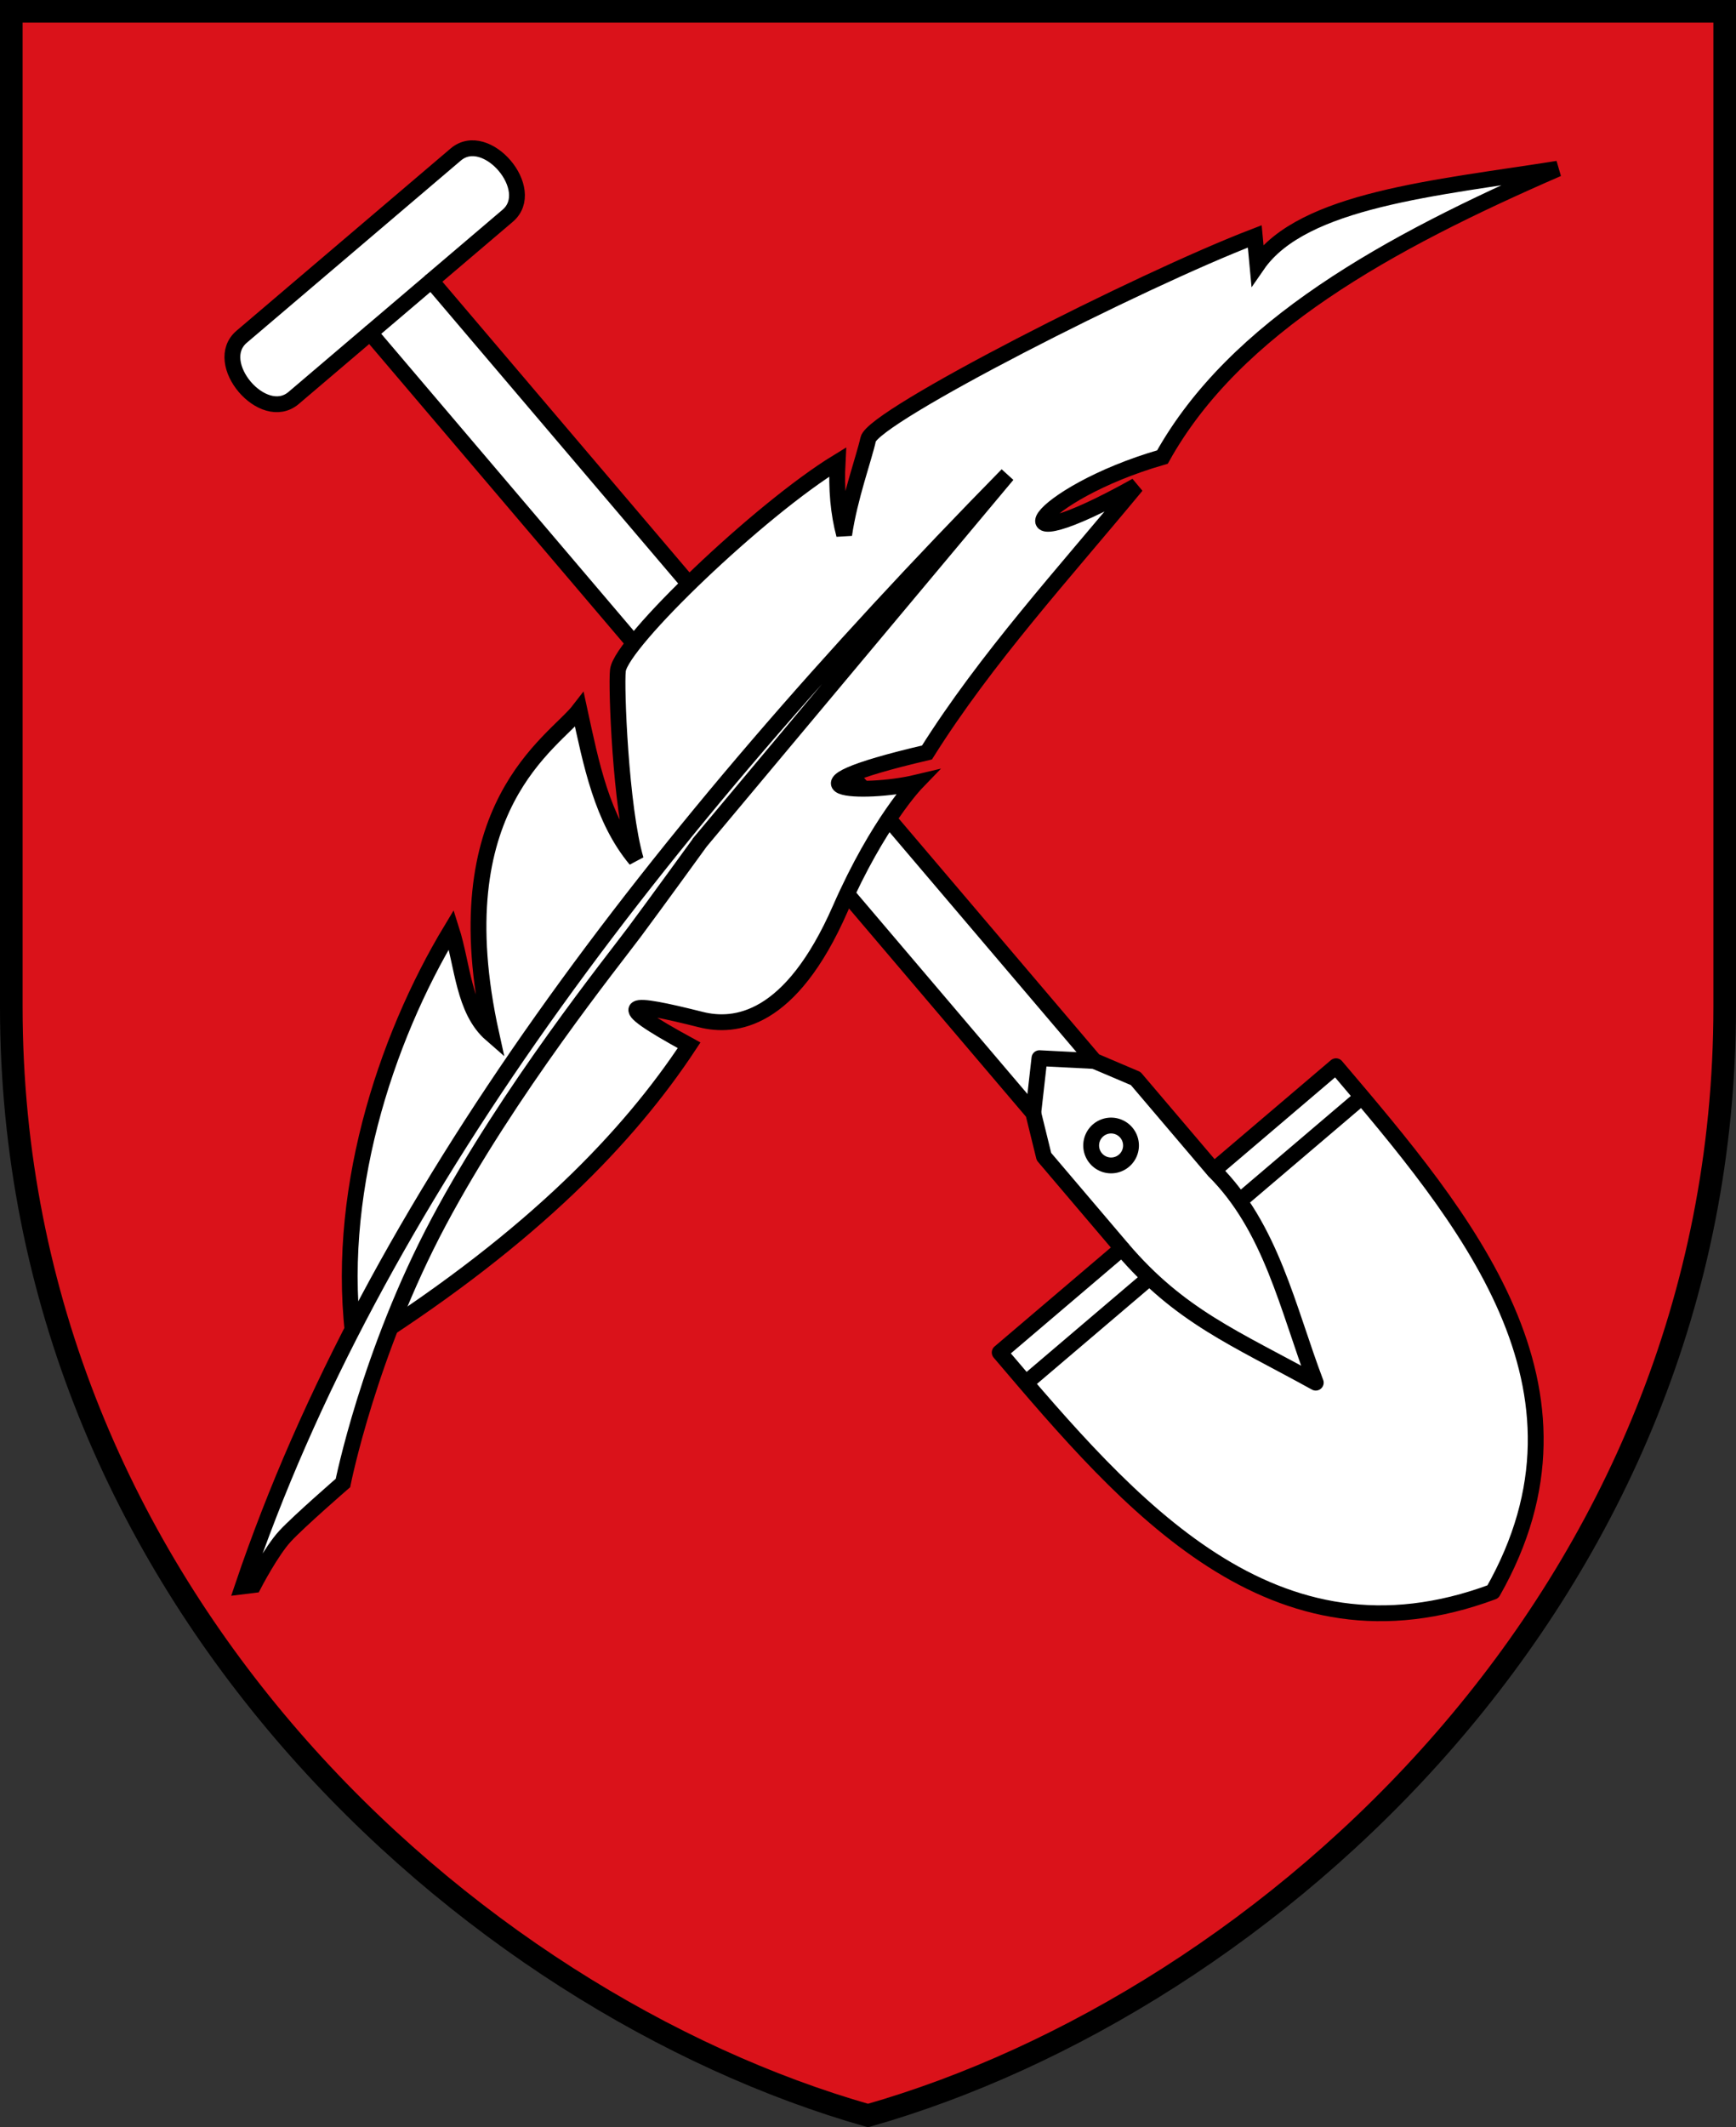 <svg xmlns="http://www.w3.org/2000/svg" viewBox="0 0 326.644 400">
  <rect x="0" y="0" width="326.644" height="400" fill="#333333" stroke="none"/>
  <path fill="#da121a" stroke="#000" stroke-width="4.254" d="M2.127 2.127h322.39v187.195c0 110.615-86.495 187.194-161.195 208.466-74.7-21.272-161.195-97.851-161.195-208.466Z"/>
  <path fill="#fff" stroke="#000" stroke-linejoin="round" stroke-width="2.978" d="m251.38 200.483-23.01 19.574-14.682-17.258-7.77-3.306L81.143 52.8l14.381-12.232c5.753-4.892-4.033-16.399-9.782-11.506L45.473 63.318c-5.752 4.892 4.033 16.4 9.783 11.506l14.38-12.233 124.777 146.692 2.017 8.2 14.682 17.258-23.01 19.573c24.465 28.763 51.375 60.404 92.8 44.992 21.853-38.423-5.057-70.064-29.522-98.823z"/>
  <path fill="none" stroke="#000" stroke-linejoin="round" stroke-width="2.978" d="M81.148 52.805 69.643 62.59m136.275 136.908-10.338-.526-1.167 10.312m33.954 10.777c10.83 10.744 13.907 25.946 19.205 39.925-15.111-8.345-25.595-12.462-36.464-25.246m45.16-28.5-23.01 19.574M216 240.495l-23.01 19.574"/>
  <path fill="none" stroke="#000" stroke-width="2.978" d="M212.8 215.654a3.748 3.748.711 1 1-7.478-.53 3.748 3.748.711 1 1 7.478.53z"/>
  <path fill="#fff" stroke="#000" stroke-width="2.978" d="M69.579 252.149c30.716-19.703 48.702-38.356 60.082-55.6-15.592-8.503-11.283-8.219 2.234-4.83 6.36 1.593 16.859.446 26.188-20.808 7.161-16.317 14.361-23.757 14.361-23.757-10.023 2.383-28.122 1.353 1.975-5.663 11.138-17.722 25.774-33.683 39.392-50.157-28.28 15.787-19.246 1.557 4.913-5.395 13.682-24.517 42.402-40.31 74.387-54.211-22.807 3.62-48.012 5.783-56.517 18.083l-.5-5.359c-21.578 8.267-71.808 33.815-72.743 38.163-.718 3.34-3.497 10.943-4.518 17.94-1.08-4.038-1.506-8.587-1.234-13.68-14.658 8.947-40.708 33.915-41.335 39.175-.364 3.042.511 25.777 3.364 35.583-6.378-7.652-8.392-17.97-10.607-28.168-4.778 6.217-26.093 17.992-16.565 61.051-5.266-4.573-5.355-12.916-7.529-19.741-12.536 20.772-22.2 50.478-18.212 78.353"/>
  <path fill="#fff" stroke="#000" stroke-width="2.978" d="m131.798 158.264 57.734-68.982c-66.11 67.31-119.285 136.387-143.859 209.005l2.05-.252s3.302-6.375 5.938-9.212c2.636-2.837 10.869-9.974 10.869-9.974s4.85-24.4 18.03-49.124c13.18-24.724 32.841-49.132 36.845-54.51 4.005-5.38 12.393-16.95 12.393-16.95z"/>
</svg>

